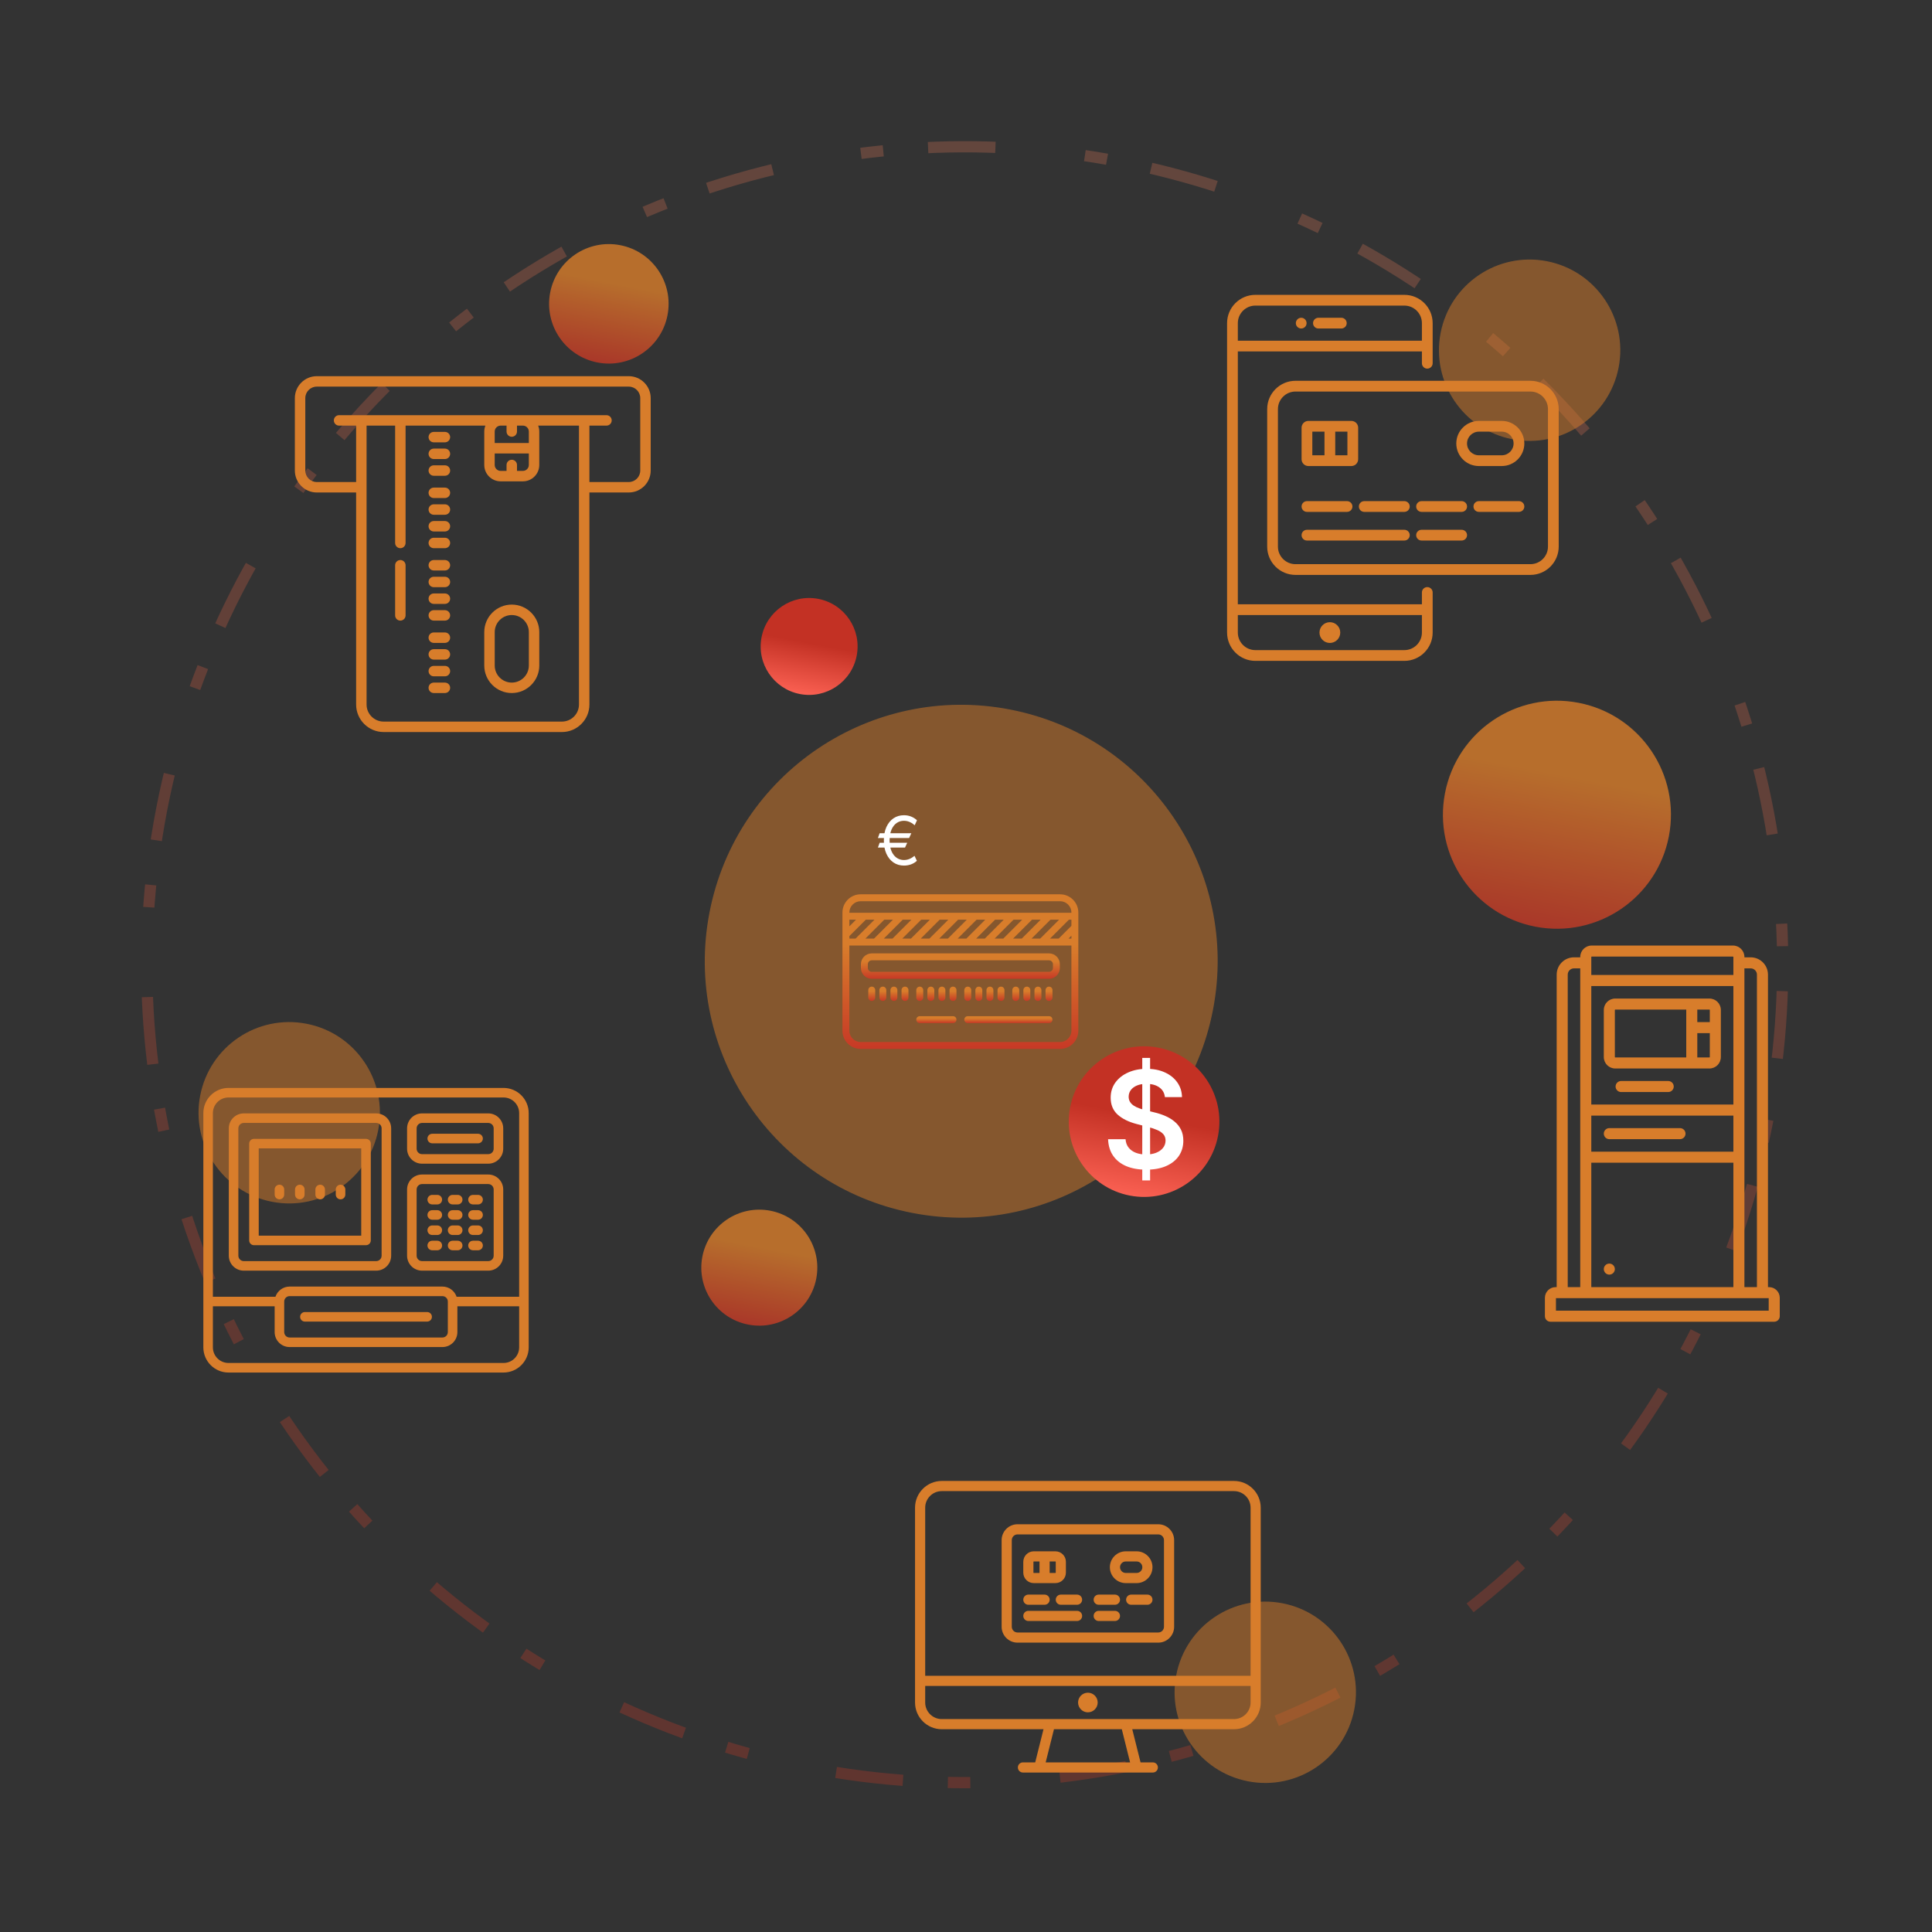 <svg width="172" height="172" viewBox="0 0 172 172" fill="none" xmlns="http://www.w3.org/2000/svg">
<rect x="0" y="0" width="172" height="172" fill="#333333" stroke="none"/>
<circle opacity="0.5" cx="85.575" cy="85.575" r="22.827" transform="rotate(10.926 85.575 85.575)" fill="#D87D2B"/>
<circle opacity="0.3" cx="85.887" cy="85.886" r="72.819" transform="rotate(10.926 85.887 85.886)" stroke="url(#paint0_linear_1151_2771)" stroke-dasharray="2 4 6 8"/>
<circle opacity="0.5" cx="136.177" cy="31.179" r="8.072" transform="rotate(10.926 136.177 31.179)" fill="#D87D2B"/>
<circle opacity="0.5" cx="112.643" cy="150.659" r="8.072" transform="rotate(10.926 112.643 150.659)" fill="#D87D2B"/>
<circle opacity="0.5" cx="25.749" cy="99.065" r="8.072" transform="rotate(10.926 25.749 99.065)" fill="#D87D2B"/>
<g clip-path="url(#clip0_1151_2771)">
<path d="M35.642 49.858C35.385 49.858 35.177 50.066 35.177 50.323V54.786C35.177 55.043 35.385 55.251 35.642 55.251C35.899 55.251 36.107 55.043 36.107 54.786V50.323C36.107 50.066 35.899 49.858 35.642 49.858Z" fill="#D87D2B"/>
<path d="M39.61 38.45H38.618C38.361 38.45 38.153 38.658 38.153 38.915C38.153 39.172 38.361 39.38 38.618 39.38H39.61C39.867 39.38 40.075 39.172 40.075 38.915C40.075 38.658 39.867 38.45 39.61 38.45Z" fill="#D87D2B"/>
<path d="M39.61 39.938H38.618C38.361 39.938 38.153 40.146 38.153 40.403C38.153 40.66 38.361 40.868 38.618 40.868H39.61C39.867 40.868 40.075 40.66 40.075 40.403C40.075 40.146 39.867 39.938 39.61 39.938Z" fill="#D87D2B"/>
<path d="M39.61 41.426H38.618C38.361 41.426 38.153 41.634 38.153 41.891C38.153 42.148 38.361 42.356 38.618 42.356H39.61C39.867 42.356 40.075 42.148 40.075 41.891C40.075 41.634 39.867 41.426 39.61 41.426Z" fill="#D87D2B"/>
<path d="M39.61 43.41H38.618C38.361 43.41 38.153 43.618 38.153 43.875C38.153 44.132 38.361 44.34 38.618 44.34H39.61C39.867 44.34 40.075 44.132 40.075 43.875C40.075 43.618 39.867 43.41 39.61 43.41Z" fill="#D87D2B"/>
<path d="M39.61 44.898H38.618C38.361 44.898 38.153 45.106 38.153 45.363C38.153 45.62 38.361 45.828 38.618 45.828H39.61C39.867 45.828 40.075 45.62 40.075 45.363C40.075 45.106 39.867 44.898 39.61 44.898Z" fill="#D87D2B"/>
<path d="M39.61 46.386H38.618C38.361 46.386 38.153 46.594 38.153 46.851C38.153 47.108 38.361 47.316 38.618 47.316H39.61C39.867 47.316 40.075 47.108 40.075 46.851C40.075 46.594 39.867 46.386 39.61 46.386Z" fill="#D87D2B"/>
<path d="M39.61 47.874H38.618C38.361 47.874 38.153 48.082 38.153 48.339C38.153 48.596 38.361 48.804 38.618 48.804H39.61C39.867 48.804 40.075 48.596 40.075 48.339C40.075 48.082 39.867 47.874 39.61 47.874Z" fill="#D87D2B"/>
<path d="M39.61 49.858H38.618C38.361 49.858 38.153 50.066 38.153 50.323C38.153 50.579 38.361 50.788 38.618 50.788H39.61C39.867 50.788 40.075 50.579 40.075 50.323C40.075 50.066 39.867 49.858 39.61 49.858Z" fill="#D87D2B"/>
<path d="M39.61 51.346H38.618C38.361 51.346 38.153 51.554 38.153 51.81C38.153 52.067 38.361 52.275 38.618 52.275H39.61C39.867 52.275 40.075 52.067 40.075 51.81C40.075 51.554 39.867 51.346 39.61 51.346Z" fill="#D87D2B"/>
<path d="M39.61 52.834H38.618C38.361 52.834 38.153 53.042 38.153 53.298C38.153 53.555 38.361 53.763 38.618 53.763H39.61C39.867 53.763 40.075 53.555 40.075 53.298C40.075 53.042 39.867 52.834 39.61 52.834Z" fill="#D87D2B"/>
<path d="M39.61 54.321H38.618C38.361 54.321 38.153 54.529 38.153 54.786C38.153 55.043 38.361 55.251 38.618 55.251H39.61C39.867 55.251 40.075 55.043 40.075 54.786C40.075 54.529 39.867 54.321 39.61 54.321Z" fill="#D87D2B"/>
<path d="M39.61 56.305H38.618C38.361 56.305 38.153 56.513 38.153 56.77C38.153 57.027 38.361 57.235 38.618 57.235H39.61C39.867 57.235 40.075 57.027 40.075 56.77C40.075 56.513 39.867 56.305 39.61 56.305Z" fill="#D87D2B"/>
<path d="M39.61 57.793H38.618C38.361 57.793 38.153 58.001 38.153 58.258C38.153 58.515 38.361 58.723 38.618 58.723H39.61C39.867 58.723 40.075 58.515 40.075 58.258C40.075 58.001 39.867 57.793 39.61 57.793Z" fill="#D87D2B"/>
<path d="M39.61 59.281H38.618C38.361 59.281 38.153 59.489 38.153 59.746C38.153 60.003 38.361 60.211 38.618 60.211H39.61C39.867 60.211 40.075 60.003 40.075 59.746C40.075 59.489 39.867 59.281 39.61 59.281Z" fill="#D87D2B"/>
<path d="M39.61 60.769H38.618C38.361 60.769 38.153 60.977 38.153 61.234C38.153 61.491 38.361 61.699 38.618 61.699H39.61C39.867 61.699 40.075 61.491 40.075 61.234C40.075 60.977 39.867 60.769 39.61 60.769Z" fill="#D87D2B"/>
<path d="M45.562 53.825C44.211 53.825 43.113 54.924 43.113 56.274V59.25C43.113 60.6 44.211 61.699 45.562 61.699C46.912 61.699 48.011 60.6 48.011 59.25V56.274C48.011 54.924 46.912 53.825 45.562 53.825ZM47.081 59.25C47.081 60.088 46.399 60.769 45.562 60.769C44.724 60.769 44.043 60.088 44.043 59.25V56.274C44.043 55.437 44.724 54.755 45.562 54.755C46.399 54.755 47.081 55.437 47.081 56.274V59.25Z" fill="#D87D2B"/>
<path d="M55.977 33.49H28.202C27.126 33.49 26.25 34.367 26.25 35.443V41.891C26.25 42.968 27.126 43.844 28.202 43.844H31.705V62.722C31.705 64.072 32.804 65.171 34.154 65.171H50.025C51.376 65.171 52.474 64.072 52.474 62.722V43.844H55.977C57.054 43.844 57.93 42.968 57.93 41.891V35.443C57.93 34.367 57.054 33.49 55.977 33.49ZM50.025 64.241H34.154C33.317 64.241 32.635 63.559 32.635 62.722V43.381C32.635 43.38 32.635 43.38 32.635 43.379C32.635 43.378 32.635 43.378 32.635 43.377V37.892H35.177V48.339C35.177 48.595 35.385 48.804 35.642 48.804C35.899 48.804 36.107 48.595 36.107 48.339V37.892H38.618H39.61H43.212C43.148 38.056 43.113 38.233 43.113 38.419V41.395C43.113 42.198 43.766 42.852 44.569 42.852H46.553C47.357 42.852 48.01 42.198 48.01 41.395V38.419C48.01 38.233 47.975 38.056 47.911 37.892H51.544V43.376C51.544 43.377 51.544 43.378 51.544 43.379C51.544 43.38 51.544 43.381 51.544 43.382V62.722C51.544 63.559 50.863 64.241 50.025 64.241ZM45.561 38.884C45.818 38.884 46.026 38.676 46.026 38.419V37.892H46.553C46.844 37.892 47.08 38.129 47.08 38.419V39.442H44.042V38.419C44.042 38.129 44.279 37.892 44.569 37.892H45.096V38.419C45.096 38.676 45.305 38.884 45.561 38.884ZM45.561 40.93C45.305 40.93 45.096 41.138 45.096 41.395V41.922H44.569C44.279 41.922 44.042 41.686 44.042 41.395V40.372H47.08V41.395C47.08 41.686 46.844 41.922 46.553 41.922H46.026V41.395C46.026 41.138 45.818 40.93 45.561 40.93ZM57 41.891C57 42.455 56.541 42.914 55.977 42.914H52.474V37.892H53.993C54.25 37.892 54.458 37.684 54.458 37.427C54.458 37.17 54.25 36.962 53.993 36.962H30.186C29.93 36.962 29.721 37.17 29.721 37.427C29.721 37.684 29.93 37.892 30.186 37.892H31.705V42.914H28.202C27.638 42.914 27.18 42.455 27.18 41.891V35.443C27.18 34.879 27.638 34.42 28.202 34.42H55.977C56.541 34.42 57 34.879 57 35.443V41.891Z" fill="#D87D2B"/>
</g>
<g clip-path="url(#clip1_1151_2771)">
<path d="M157.495 114.589H157.397V86.768C157.397 85.918 156.706 85.228 155.857 85.228H155.3V85.195C155.3 84.635 154.844 84.179 154.284 84.179H141.7C141.14 84.179 140.684 84.635 140.684 85.195V85.228H140.127C139.278 85.228 138.587 85.918 138.587 86.768V114.589H138.489C137.965 114.589 137.539 115.015 137.539 115.539V117.178C137.539 117.449 137.759 117.669 138.03 117.669H157.954C158.226 117.669 158.446 117.449 158.446 117.178V115.539C158.446 115.015 158.019 114.589 157.495 114.589ZM155.857 86.211C156.164 86.211 156.414 86.461 156.414 86.768V114.589H155.3V86.211H155.857ZM141.668 114.589V103.513H154.317V114.589H141.668ZM141.668 99.319H154.317V102.53H141.668V99.319ZM154.317 98.335H141.668V87.784H154.317V98.335ZM141.7 85.162H154.284C154.302 85.162 154.317 85.177 154.317 85.195V86.8H141.668V85.195C141.668 85.177 141.682 85.162 141.7 85.162ZM139.57 86.768C139.57 86.461 139.82 86.211 140.127 86.211H140.684V114.589H139.57V86.768ZM157.462 116.686H138.522V115.572H157.462V116.686Z" fill="#D87D2B"/>
<path d="M148.517 96.238H144.322C144.051 96.238 143.831 96.458 143.831 96.73C143.831 97.001 144.051 97.221 144.322 97.221H148.517C148.788 97.221 149.008 97.001 149.008 96.73C149.008 96.458 148.788 96.238 148.517 96.238Z" fill="#D87D2B"/>
<path d="M149.565 100.433H143.273C143.002 100.433 142.782 100.653 142.782 100.924C142.782 101.196 143.002 101.416 143.273 101.416H149.565C149.837 101.416 150.057 101.196 150.057 100.924C150.057 100.653 149.837 100.433 149.565 100.433Z" fill="#D87D2B"/>
<path d="M143.621 112.636C143.53 112.544 143.402 112.492 143.273 112.492C143.144 112.492 143.017 112.544 142.926 112.636C142.834 112.727 142.782 112.854 142.782 112.983C142.782 113.113 142.834 113.24 142.926 113.331C143.017 113.423 143.144 113.475 143.273 113.475C143.402 113.475 143.53 113.423 143.621 113.331C143.712 113.24 143.765 113.113 143.765 112.983C143.765 112.854 143.712 112.727 143.621 112.636Z" fill="#D87D2B"/>
<path d="M143.798 95.124H152.187C152.747 95.124 153.202 94.668 153.202 94.108V89.914C153.202 89.353 152.747 88.898 152.187 88.898H143.798C143.237 88.898 142.782 89.353 142.782 89.914V94.108C142.782 94.668 143.237 95.124 143.798 95.124ZM152.187 94.141H151.105V91.978H152.219V94.108C152.219 94.126 152.205 94.141 152.187 94.141ZM152.219 89.914V90.995H151.105V89.881H152.187C152.205 89.881 152.219 89.895 152.219 89.914ZM143.765 89.914C143.765 89.895 143.78 89.881 143.798 89.881H150.122V94.141H143.798C143.78 94.141 143.765 94.126 143.765 94.108V89.914Z" fill="#D87D2B"/>
</g>
<circle cx="72.034" cy="57.552" r="4.314" transform="rotate(10.926 72.034 57.552)" fill="url(#paint1_linear_1151_2771)"/>
<circle cx="101.854" cy="99.854" r="6.705" transform="rotate(10.926 101.854 99.854)" fill="url(#paint2_linear_1151_2771)"/>
<g clip-path="url(#clip2_1151_2771)">
<path d="M44.829 96.855H20.342C19.107 96.855 18.103 97.859 18.103 99.094V119.953C18.103 121.187 19.107 122.192 20.342 122.192H44.829C46.063 122.192 47.068 121.187 47.068 119.953V99.094C47.068 97.859 46.063 96.855 44.829 96.855ZM20.342 97.705H44.829C45.595 97.705 46.218 98.328 46.218 99.094V115.446H40.649C40.472 114.92 39.973 114.539 39.387 114.539H25.784C25.198 114.539 24.699 114.92 24.521 115.446H18.953V99.094C18.953 98.328 19.576 97.705 20.342 97.705ZM25.302 115.871C25.302 115.606 25.518 115.39 25.784 115.39H39.387C39.653 115.39 39.869 115.606 39.869 115.871V118.592C39.869 118.858 39.653 119.074 39.387 119.074H25.784C25.518 119.074 25.302 118.858 25.302 118.592V115.871ZM44.829 121.341H20.342C19.576 121.341 18.953 120.718 18.953 119.953V116.297H24.451V118.592C24.451 119.327 25.049 119.924 25.784 119.924H39.387C40.122 119.924 40.719 119.327 40.719 118.592V116.297H46.218V119.953C46.218 120.718 45.595 121.341 44.829 121.341Z" fill="#D87D2B"/>
<path d="M21.702 113.122H33.492C34.227 113.122 34.824 112.525 34.824 111.79V100.454C34.824 99.719 34.227 99.122 33.492 99.122H21.702C20.968 99.122 20.37 99.719 20.37 100.454V111.79C20.37 112.525 20.968 113.122 21.702 113.122ZM21.22 100.454C21.22 100.188 21.436 99.972 21.702 99.972H33.492C33.758 99.972 33.974 100.188 33.974 100.454V111.79C33.974 112.056 33.758 112.272 33.492 112.272H21.702C21.436 112.272 21.22 112.056 21.22 111.79V100.454Z" fill="#D87D2B"/>
<path d="M37.573 113.122H43.468C44.203 113.122 44.8 112.525 44.8 111.79V105.895C44.8 105.161 44.203 104.563 43.468 104.563H37.573C36.839 104.563 36.241 105.161 36.241 105.895V111.79C36.241 112.525 36.839 113.122 37.573 113.122ZM37.091 105.895C37.091 105.63 37.308 105.413 37.573 105.413H43.468C43.734 105.413 43.95 105.63 43.95 105.895V111.79C43.95 112.056 43.734 112.272 43.468 112.272H37.573C37.308 112.272 37.091 112.056 37.091 111.79V105.895Z" fill="#D87D2B"/>
<path d="M37.573 103.6H43.468C44.203 103.6 44.8 103.002 44.8 102.268V100.454C44.8 99.719 44.203 99.122 43.468 99.122H37.573C36.839 99.122 36.241 99.719 36.241 100.454V102.268C36.241 103.002 36.839 103.6 37.573 103.6ZM37.091 100.454C37.091 100.188 37.308 99.972 37.573 99.972H43.468C43.734 99.972 43.95 100.188 43.95 100.454V102.268C43.95 102.533 43.734 102.75 43.468 102.75H37.573C37.308 102.75 37.091 102.533 37.091 102.268V100.454Z" fill="#D87D2B"/>
<path d="M38.48 101.786H42.561C42.796 101.786 42.987 101.595 42.987 101.361C42.987 101.126 42.796 100.936 42.561 100.936H38.48C38.245 100.936 38.055 101.126 38.055 101.361C38.055 101.595 38.245 101.786 38.48 101.786Z" fill="#D87D2B"/>
<path d="M38.48 107.227H38.934C39.169 107.227 39.359 107.037 39.359 106.802C39.359 106.568 39.169 106.377 38.934 106.377H38.48C38.245 106.377 38.055 106.568 38.055 106.802C38.055 107.037 38.245 107.227 38.48 107.227Z" fill="#D87D2B"/>
<path d="M40.294 107.227H40.748C40.983 107.227 41.173 107.037 41.173 106.802C41.173 106.568 40.983 106.377 40.748 106.377H40.294C40.059 106.377 39.869 106.568 39.869 106.802C39.869 107.037 40.059 107.227 40.294 107.227Z" fill="#D87D2B"/>
<path d="M42.108 107.227H42.562C42.797 107.227 42.987 107.037 42.987 106.802C42.987 106.568 42.797 106.377 42.562 106.377H42.108C41.873 106.377 41.683 106.568 41.683 106.802C41.683 107.037 41.873 107.227 42.108 107.227Z" fill="#D87D2B"/>
<path d="M38.48 108.588H38.934C39.169 108.588 39.359 108.397 39.359 108.163C39.359 107.928 39.169 107.738 38.934 107.738H38.48C38.245 107.738 38.055 107.928 38.055 108.163C38.055 108.397 38.245 108.588 38.48 108.588Z" fill="#D87D2B"/>
<path d="M40.294 108.588H40.748C40.983 108.588 41.173 108.397 41.173 108.163C41.173 107.928 40.983 107.738 40.748 107.738H40.294C40.059 107.738 39.869 107.928 39.869 108.163C39.869 108.397 40.059 108.588 40.294 108.588Z" fill="#D87D2B"/>
<path d="M42.108 108.588H42.562C42.797 108.588 42.987 108.397 42.987 108.163C42.987 107.928 42.797 107.738 42.562 107.738H42.108C41.873 107.738 41.683 107.928 41.683 108.163C41.683 108.397 41.873 108.588 42.108 108.588Z" fill="#D87D2B"/>
<path d="M38.48 109.948H38.934C39.169 109.948 39.359 109.758 39.359 109.523C39.359 109.288 39.169 109.098 38.934 109.098H38.48C38.245 109.098 38.055 109.288 38.055 109.523C38.055 109.758 38.245 109.948 38.48 109.948Z" fill="#D87D2B"/>
<path d="M40.294 109.948H40.748C40.983 109.948 41.173 109.758 41.173 109.523C41.173 109.288 40.983 109.098 40.748 109.098H40.294C40.059 109.098 39.869 109.288 39.869 109.523C39.869 109.758 40.059 109.948 40.294 109.948Z" fill="#D87D2B"/>
<path d="M42.108 109.948H42.562C42.797 109.948 42.987 109.758 42.987 109.523C42.987 109.288 42.797 109.098 42.562 109.098H42.108C41.873 109.098 41.683 109.288 41.683 109.523C41.683 109.758 41.873 109.948 42.108 109.948Z" fill="#D87D2B"/>
<path d="M38.48 111.308H38.934C39.169 111.308 39.359 111.118 39.359 110.883C39.359 110.649 39.169 110.458 38.934 110.458H38.48C38.245 110.458 38.055 110.649 38.055 110.883C38.055 111.118 38.245 111.308 38.48 111.308Z" fill="#D87D2B"/>
<path d="M40.294 111.308H40.748C40.983 111.308 41.173 111.118 41.173 110.883C41.173 110.649 40.983 110.458 40.748 110.458H40.294C40.059 110.458 39.869 110.649 39.869 110.883C39.869 111.118 40.059 111.308 40.294 111.308Z" fill="#D87D2B"/>
<path d="M42.108 111.308H42.562C42.797 111.308 42.987 111.118 42.987 110.883C42.987 110.649 42.797 110.458 42.562 110.458H42.108C41.873 110.458 41.683 110.649 41.683 110.883C41.683 111.118 41.873 111.308 42.108 111.308Z" fill="#D87D2B"/>
<path d="M22.609 110.855H32.585C32.82 110.855 33.011 110.665 33.011 110.43V101.814C33.011 101.58 32.82 101.389 32.585 101.389H22.609C22.374 101.389 22.184 101.58 22.184 101.814V110.43C22.184 110.665 22.374 110.855 22.609 110.855ZM23.034 102.239H32.16V110.005H23.034V102.239Z" fill="#D87D2B"/>
<path d="M27.144 117.657H38.027C38.262 117.657 38.452 117.467 38.452 117.232C38.452 116.997 38.262 116.807 38.027 116.807H27.144C26.909 116.807 26.719 116.997 26.719 117.232C26.719 117.467 26.909 117.657 27.144 117.657Z" fill="#D87D2B"/>
<path d="M24.877 105.47C24.642 105.47 24.452 105.661 24.452 105.895V106.349C24.452 106.584 24.642 106.774 24.877 106.774C25.112 106.774 25.302 106.584 25.302 106.349V105.895C25.302 105.661 25.112 105.47 24.877 105.47Z" fill="#D87D2B"/>
<path d="M26.69 105.47C26.456 105.47 26.265 105.661 26.265 105.895V106.349C26.265 106.584 26.456 106.774 26.69 106.774C26.925 106.774 27.115 106.584 27.115 106.349V105.895C27.115 105.661 26.925 105.47 26.69 105.47Z" fill="#D87D2B"/>
<path d="M28.504 105.47C28.269 105.47 28.079 105.661 28.079 105.895V106.349C28.079 106.584 28.269 106.774 28.504 106.774C28.739 106.774 28.929 106.584 28.929 106.349V105.895C28.929 105.661 28.739 105.47 28.504 105.47Z" fill="#D87D2B"/>
<path d="M30.318 105.47C30.083 105.47 29.893 105.661 29.893 105.895V106.349C29.893 106.584 30.083 106.774 30.318 106.774C30.553 106.774 30.743 106.584 30.743 106.349V105.895C30.743 105.661 30.553 105.47 30.318 105.47Z" fill="#D87D2B"/>
</g>
<g clip-path="url(#clip3_1151_2771)">
<path d="M127.066 52.267C126.802 52.267 126.588 52.481 126.588 52.745V53.797H110.2V31.287H126.588V32.339C126.588 32.603 126.802 32.817 127.066 32.817C127.33 32.817 127.545 32.603 127.545 32.339V28.768C127.545 27.379 126.415 26.249 125.026 26.249H111.762C110.373 26.249 109.243 27.379 109.243 28.768V56.316C109.243 57.705 110.373 58.835 111.762 58.835H125.026C126.415 58.835 127.545 57.705 127.545 56.316V52.745C127.545 52.481 127.33 52.267 127.066 52.267ZM111.762 27.206H125.026C125.887 27.206 126.588 27.907 126.588 28.768V30.33H110.2V28.768C110.2 27.907 110.901 27.206 111.762 27.206ZM125.026 57.878H111.762C110.901 57.878 110.2 57.177 110.2 56.316V54.754H126.588V56.316C126.588 57.177 125.887 57.878 125.026 57.878Z" fill="#D87D2B"/>
<path d="M117.374 29.246H119.414C119.678 29.246 119.893 29.032 119.893 28.768C119.893 28.504 119.678 28.29 119.414 28.29H117.374C117.11 28.29 116.896 28.504 116.896 28.768C116.896 29.032 117.11 29.246 117.374 29.246Z" fill="#D87D2B"/>
<path d="M115.843 29.246C115.969 29.246 116.092 29.195 116.181 29.106C116.27 29.017 116.321 28.894 116.321 28.768C116.321 28.642 116.27 28.519 116.181 28.43C116.092 28.341 115.969 28.29 115.843 28.29C115.717 28.29 115.594 28.341 115.505 28.43C115.416 28.519 115.365 28.642 115.365 28.768C115.365 28.894 115.416 29.017 115.505 29.106C115.594 29.195 115.717 29.246 115.843 29.246Z" fill="#D87D2B"/>
<path d="M136.249 33.901H115.333C113.944 33.901 112.814 35.031 112.814 36.42V48.664C112.814 50.053 113.944 51.182 115.333 51.182H136.249C137.638 51.182 138.767 50.053 138.767 48.664V36.42C138.767 35.031 137.638 33.901 136.249 33.901ZM137.811 48.664C137.811 49.525 137.11 50.226 136.249 50.226H115.333C114.471 50.226 113.77 49.525 113.77 48.664V36.42C113.77 35.559 114.471 34.858 115.333 34.858H136.249C137.11 34.858 137.811 35.559 137.811 36.42V48.664Z" fill="#D87D2B"/>
<path d="M116.353 45.571H119.924C120.188 45.571 120.403 45.357 120.403 45.093C120.403 44.829 120.188 44.614 119.924 44.614H116.353C116.089 44.614 115.875 44.829 115.875 45.093C115.875 45.357 116.089 45.571 116.353 45.571Z" fill="#D87D2B"/>
<path d="M125.026 44.614H121.455C121.191 44.614 120.977 44.829 120.977 45.093C120.977 45.357 121.191 45.571 121.455 45.571H125.026C125.29 45.571 125.504 45.357 125.504 45.093C125.504 44.829 125.29 44.614 125.026 44.614Z" fill="#D87D2B"/>
<path d="M130.127 44.614H126.556C126.292 44.614 126.078 44.829 126.078 45.093C126.078 45.357 126.292 45.571 126.556 45.571H130.127C130.392 45.571 130.606 45.357 130.606 45.093C130.606 44.829 130.392 44.614 130.127 44.614Z" fill="#D87D2B"/>
<path d="M130.127 47.165H126.556C126.292 47.165 126.078 47.379 126.078 47.643C126.078 47.907 126.292 48.122 126.556 48.122H130.127C130.392 48.122 130.606 47.907 130.606 47.643C130.606 47.379 130.392 47.165 130.127 47.165Z" fill="#D87D2B"/>
<path d="M135.228 44.614H131.657C131.393 44.614 131.179 44.829 131.179 45.093C131.179 45.357 131.393 45.571 131.657 45.571H135.228C135.493 45.571 135.707 45.357 135.707 45.093C135.707 44.829 135.493 44.614 135.228 44.614Z" fill="#D87D2B"/>
<path d="M125.026 47.165H116.353C116.089 47.165 115.875 47.379 115.875 47.643C115.875 47.907 116.089 48.122 116.353 48.122H125.026C125.29 48.122 125.504 47.907 125.504 47.643C125.504 47.379 125.29 47.165 125.026 47.165Z" fill="#D87D2B"/>
<path d="M116.481 41.49H120.307C120.641 41.49 120.913 41.218 120.913 40.884V38.078C120.913 37.744 120.641 37.472 120.307 37.472H116.481C116.147 37.472 115.875 37.744 115.875 38.078V40.884C115.875 41.218 116.147 41.49 116.481 41.49ZM119.956 40.533H118.872V38.429H119.956V40.533ZM116.832 38.429H117.916V40.533H116.832V38.429Z" fill="#D87D2B"/>
<path d="M133.698 37.472H131.658C130.55 37.472 129.649 38.373 129.649 39.481C129.649 40.589 130.55 41.49 131.658 41.49H133.698C134.806 41.49 135.707 40.589 135.707 39.481C135.707 38.373 134.806 37.472 133.698 37.472ZM133.698 40.533H131.658C131.077 40.533 130.605 40.061 130.605 39.481C130.605 38.901 131.077 38.429 131.658 38.429H133.698C134.278 38.429 134.75 38.901 134.75 39.481C134.75 40.061 134.278 40.533 133.698 40.533Z" fill="#D87D2B"/>
<path d="M118.394 57.24C117.884 57.24 117.469 56.826 117.469 56.316C117.469 55.806 117.884 55.391 118.394 55.391C118.904 55.391 119.319 55.806 119.319 56.316C119.319 56.826 118.904 57.24 118.394 57.24Z" fill="#D87D2B"/>
</g>
<g clip-path="url(#clip4_1151_2771)">
<path d="M109.86 131.845H83.842C82.531 131.845 81.463 132.913 81.463 134.224V151.569C81.463 152.881 82.531 153.948 83.842 153.948H92.9L92.162 156.899H91.069C90.82 156.899 90.618 157.101 90.618 157.351C90.618 157.6 90.82 157.803 91.069 157.803H92.513C92.514 157.803 92.514 157.803 92.515 157.803C92.516 157.803 92.516 157.803 92.516 157.803H101.186C101.186 157.803 101.186 157.803 101.187 157.803C101.187 157.803 101.188 157.803 101.188 157.803H102.633C102.882 157.803 103.084 157.6 103.084 157.351C103.084 157.101 102.882 156.899 102.633 156.899H101.54L100.802 153.948H109.86C111.171 153.948 112.238 152.881 112.238 151.569V134.224C112.238 132.913 111.171 131.845 109.86 131.845ZM83.842 132.749H109.86C110.673 132.749 111.335 133.411 111.335 134.224V149.19H82.367V134.224C82.367 133.411 83.029 132.749 83.842 132.749ZM100.609 156.899H93.093L93.831 153.948H99.871L100.609 156.899ZM109.86 153.045H83.842C83.029 153.045 82.367 152.383 82.367 151.569V150.094H111.335V151.569C111.335 152.383 110.673 153.045 109.86 153.045Z" fill="#D87D2B"/>
<path d="M90.588 146.239H103.115C103.895 146.239 104.53 145.604 104.53 144.824V137.115C104.53 136.335 103.895 135.7 103.115 135.7H90.588C89.807 135.7 89.172 136.335 89.172 137.115V144.824C89.172 145.604 89.807 146.239 90.588 146.239ZM90.076 137.115C90.076 136.833 90.305 136.603 90.588 136.603H103.115C103.397 136.603 103.626 136.833 103.626 137.115V144.824C103.626 145.106 103.397 145.336 103.115 145.336H90.588C90.305 145.336 90.076 145.106 90.076 144.824V137.115Z" fill="#D87D2B"/>
<path d="M91.551 144.312H95.888C96.137 144.312 96.339 144.11 96.339 143.86C96.339 143.611 96.137 143.409 95.888 143.409H91.551C91.302 143.409 91.1 143.611 91.1 143.86C91.1 144.11 91.302 144.312 91.551 144.312Z" fill="#D87D2B"/>
<path d="M93.99 142.415C93.99 142.665 94.192 142.867 94.442 142.867H95.887C96.137 142.867 96.339 142.665 96.339 142.415C96.339 142.166 96.137 141.963 95.887 141.963H94.442C94.192 141.963 93.99 142.166 93.99 142.415Z" fill="#D87D2B"/>
<path d="M91.551 142.867H92.997C93.246 142.867 93.448 142.665 93.448 142.415C93.448 142.166 93.246 141.963 92.997 141.963H91.551C91.302 141.963 91.1 142.166 91.1 142.415C91.1 142.665 91.302 142.867 91.551 142.867Z" fill="#D87D2B"/>
<path d="M102.151 141.963H100.705C100.456 141.963 100.253 142.166 100.253 142.415C100.253 142.665 100.456 142.867 100.705 142.867H102.151C102.4 142.867 102.602 142.665 102.602 142.415C102.602 142.166 102.4 141.963 102.151 141.963Z" fill="#D87D2B"/>
<path d="M97.814 142.867H99.26C99.509 142.867 99.712 142.665 99.712 142.415C99.712 142.166 99.509 141.963 99.26 141.963H97.814C97.565 141.963 97.363 142.166 97.363 142.415C97.363 142.665 97.565 142.867 97.814 142.867Z" fill="#D87D2B"/>
<path d="M97.814 144.312H99.26C99.509 144.312 99.712 144.11 99.712 143.86C99.712 143.611 99.509 143.409 99.26 143.409H97.814C97.565 143.409 97.363 143.611 97.363 143.86C97.363 144.11 97.565 144.312 97.814 144.312Z" fill="#D87D2B"/>
<path d="M92.033 140.939H93.96C94.475 140.939 94.894 140.521 94.894 140.006V139.042C94.894 138.528 94.475 138.109 93.96 138.109H92.033C91.518 138.109 91.1 138.528 91.1 139.042V140.006C91.1 140.521 91.518 140.939 92.033 140.939ZM93.99 139.042V140.006C93.99 140.023 93.977 140.036 93.96 140.036H93.448V139.012H93.96C93.977 139.012 93.99 139.026 93.99 139.042ZM92.003 139.042C92.003 139.026 92.016 139.012 92.033 139.012H92.545V140.036H92.033C92.016 140.036 92.003 140.023 92.003 140.006V139.042Z" fill="#D87D2B"/>
<path d="M100.223 140.939H101.187C101.967 140.939 102.602 140.305 102.602 139.524C102.602 138.744 101.967 138.109 101.187 138.109H100.223C99.443 138.109 98.808 138.744 98.808 139.524C98.808 140.305 99.443 140.939 100.223 140.939ZM100.223 139.012H101.187C101.469 139.012 101.699 139.242 101.699 139.524C101.699 139.806 101.469 140.036 101.187 140.036H100.223C99.941 140.036 99.712 139.806 99.712 139.524C99.712 139.242 99.941 139.012 100.223 139.012Z" fill="#D87D2B"/>
<path d="M96.851 152.443C96.369 152.443 95.978 152.051 95.978 151.569C95.978 151.088 96.369 150.696 96.851 150.696C97.332 150.696 97.724 151.088 97.724 151.569C97.724 152.051 97.332 152.443 96.851 152.443Z" fill="#D87D2B"/>
</g>
<circle opacity="0.8" cx="138.609" cy="72.533" r="10.149" transform="rotate(10.926 138.609 72.533)" fill="url(#paint3_linear_1151_2771)"/>
<circle opacity="0.8" cx="54.204" cy="27.049" r="5.319" transform="rotate(10.926 54.204 27.049)" fill="url(#paint4_linear_1151_2771)"/>
<circle opacity="0.8" cx="67.599" cy="112.856" r="5.163" transform="rotate(10.926 67.599 112.856)" fill="url(#paint5_linear_1151_2771)"/>
<path d="M77.609 87.836C77.439 87.836 77.301 87.974 77.301 88.144V88.801C77.301 88.972 77.439 89.11 77.609 89.11C77.78 89.11 77.918 88.972 77.918 88.801V88.144C77.918 87.974 77.78 87.836 77.609 87.836Z" fill="url(#paint6_linear_1151_2771)"/>
<path d="M78.596 87.836C78.426 87.836 78.288 87.974 78.288 88.144V88.801C78.288 88.972 78.426 89.11 78.596 89.11C78.766 89.11 78.904 88.972 78.904 88.801V88.144C78.904 87.974 78.766 87.836 78.596 87.836Z" fill="url(#paint7_linear_1151_2771)"/>
<path d="M79.582 87.836C79.412 87.836 79.274 87.974 79.274 88.144V88.801C79.274 88.972 79.412 89.11 79.582 89.11C79.752 89.11 79.89 88.972 79.89 88.801V88.144C79.89 87.974 79.752 87.836 79.582 87.836Z" fill="url(#paint8_linear_1151_2771)"/>
<path d="M80.569 87.836C80.398 87.836 80.26 87.974 80.26 88.144V88.801C80.26 88.972 80.398 89.11 80.569 89.11C80.739 89.11 80.877 88.972 80.877 88.801V88.144C80.877 87.974 80.739 87.836 80.569 87.836Z" fill="url(#paint9_linear_1151_2771)"/>
<path d="M81.883 89.11C82.054 89.11 82.192 88.972 82.192 88.801V88.144C82.192 87.974 82.054 87.836 81.883 87.836C81.713 87.836 81.575 87.974 81.575 88.144V88.801C81.575 88.972 81.713 89.11 81.883 89.11Z" fill="url(#paint10_linear_1151_2771)"/>
<path d="M83.178 88.801V88.144C83.178 87.974 83.04 87.836 82.87 87.836C82.7 87.836 82.561 87.974 82.561 88.144V88.801C82.561 88.972 82.7 89.11 82.87 89.11C83.04 89.11 83.178 88.972 83.178 88.801Z" fill="url(#paint11_linear_1151_2771)"/>
<path d="M84.164 88.801V88.144C84.164 87.974 84.026 87.836 83.856 87.836C83.686 87.836 83.548 87.974 83.548 88.144V88.801C83.548 88.972 83.686 89.11 83.856 89.11C84.026 89.11 84.164 88.972 84.164 88.801Z" fill="url(#paint12_linear_1151_2771)"/>
<path d="M84.842 87.836C84.672 87.836 84.534 87.974 84.534 88.144V88.801C84.534 88.972 84.672 89.11 84.842 89.11C85.013 89.11 85.151 88.972 85.151 88.801V88.144C85.151 87.974 85.013 87.836 84.842 87.836Z" fill="url(#paint13_linear_1151_2771)"/>
<path d="M86.157 89.11C86.328 89.11 86.466 88.972 86.466 88.801V88.144C86.466 87.974 86.328 87.836 86.157 87.836C85.987 87.836 85.849 87.974 85.849 88.144V88.801C85.849 88.972 85.987 89.11 86.157 89.11Z" fill="url(#paint14_linear_1151_2771)"/>
<path d="M87.452 88.801V88.144C87.452 87.974 87.314 87.836 87.144 87.836C86.973 87.836 86.835 87.974 86.835 88.144V88.801C86.835 88.972 86.973 89.11 87.144 89.11C87.314 89.11 87.452 88.972 87.452 88.801Z" fill="url(#paint15_linear_1151_2771)"/>
<path d="M88.438 88.801V88.144C88.438 87.974 88.3 87.836 88.13 87.836C87.96 87.836 87.822 87.974 87.822 88.144V88.801C87.822 88.972 87.96 89.11 88.13 89.11C88.3 89.11 88.438 88.972 88.438 88.801Z" fill="url(#paint16_linear_1151_2771)"/>
<path d="M89.424 88.801V88.144C89.424 87.974 89.287 87.836 89.116 87.836C88.946 87.836 88.808 87.974 88.808 88.144V88.801C88.808 88.972 88.946 89.11 89.116 89.11C89.287 89.11 89.424 88.972 89.424 88.801Z" fill="url(#paint17_linear_1151_2771)"/>
<path d="M90.74 88.801V88.144C90.74 87.974 90.602 87.836 90.431 87.836C90.261 87.836 90.123 87.974 90.123 88.144V88.801C90.123 88.972 90.261 89.11 90.431 89.11C90.602 89.11 90.74 88.972 90.74 88.801Z" fill="url(#paint18_linear_1151_2771)"/>
<path d="M91.726 88.801V88.144C91.726 87.974 91.588 87.836 91.418 87.836C91.247 87.836 91.109 87.974 91.109 88.144V88.801C91.109 88.972 91.247 89.11 91.418 89.11C91.588 89.11 91.726 88.972 91.726 88.801Z" fill="url(#paint19_linear_1151_2771)"/>
<path d="M92.712 88.801V88.144C92.712 87.974 92.574 87.836 92.404 87.836C92.234 87.836 92.096 87.974 92.096 88.144V88.801C92.096 88.972 92.234 89.11 92.404 89.11C92.574 89.11 92.712 88.972 92.712 88.801Z" fill="url(#paint20_linear_1151_2771)"/>
<path d="M93.39 87.836C93.22 87.836 93.082 87.974 93.082 88.144V88.801C93.082 88.972 93.22 89.11 93.39 89.11C93.561 89.11 93.698 88.972 93.698 88.801V88.144C93.698 87.974 93.561 87.836 93.39 87.836Z" fill="url(#paint21_linear_1151_2771)"/>
<path d="M93.391 84.877H77.61C77.077 84.877 76.644 85.31 76.644 85.843V86.171C76.644 86.704 77.077 87.137 77.61 87.137H93.391C93.923 87.137 94.356 86.704 94.356 86.171V85.843C94.356 85.31 93.923 84.877 93.391 84.877ZM93.74 86.171C93.74 86.364 93.583 86.52 93.391 86.52H77.61C77.417 86.52 77.26 86.364 77.26 86.171V85.843C77.26 85.65 77.417 85.493 77.61 85.493H93.391C93.583 85.493 93.74 85.65 93.74 85.843V86.171Z" fill="url(#paint22_linear_1151_2771)"/>
<path d="M93.39 90.466H86.157C85.987 90.466 85.849 90.604 85.849 90.774C85.849 90.944 85.987 91.082 86.157 91.082H93.39C93.56 91.082 93.698 90.944 93.698 90.774C93.698 90.604 93.56 90.466 93.39 90.466Z" fill="url(#paint23_linear_1151_2771)"/>
<path d="M84.842 90.466H81.883C81.713 90.466 81.575 90.604 81.575 90.774C81.575 90.944 81.713 91.082 81.883 91.082H84.842C85.013 91.082 85.15 90.944 85.15 90.774C85.15 90.604 85.013 90.466 84.842 90.466Z" fill="url(#paint24_linear_1151_2771)"/>
<path d="M96 82.555V81.24C96 80.345 95.272 79.617 94.377 79.617H76.623C75.728 79.617 75 80.345 75 81.24V83.212C75 83.212 75 83.212 75 83.213V91.76C75 92.655 75.728 93.384 76.623 93.384H94.377C95.272 93.384 96 92.655 96 91.76V82.555C96 82.555 96 82.555 96 82.555ZM95.384 83.562H95.121L95.384 83.299V83.562ZM93.477 83.562L95.162 81.877H95.384V82.427L94.249 83.562H93.477ZM91.833 83.562L93.518 81.877H94.29L92.605 83.562H91.833ZM90.189 83.562L91.874 81.877H92.646L90.961 83.562H90.189ZM88.546 83.562L90.23 81.877H91.002L89.317 83.562H88.546ZM86.902 83.562L88.587 81.877H89.359L87.674 83.562H86.902ZM85.258 83.562L86.943 81.877H87.715L86.03 83.562H85.258ZM83.614 83.562L85.299 81.877H86.071L84.386 83.562H83.614ZM81.97 83.562L83.655 81.877H84.427L82.742 83.562H81.97ZM80.326 83.562L82.011 81.877H82.783L81.098 83.562H80.326ZM78.682 83.562L80.367 81.877H81.139L79.454 83.562H78.682ZM77.039 83.562L78.724 81.877H79.496L77.811 83.562H77.039ZM75.616 83.562V83.34L77.08 81.877H77.852L76.167 83.562H75.616ZM75.616 81.877H76.208L75.616 82.468V81.877ZM76.623 80.233H94.377C94.932 80.233 95.384 80.685 95.384 81.24V81.26H95.034C95.034 81.26 95.034 81.26 95.034 81.26H93.391C93.391 81.26 93.39 81.26 93.39 81.26H91.747C91.747 81.26 91.747 81.26 91.746 81.26H90.103C90.103 81.26 90.103 81.26 90.103 81.26H88.459C88.459 81.26 88.459 81.26 88.459 81.26H86.815C86.815 81.26 86.815 81.26 86.815 81.26H85.171C85.171 81.26 85.171 81.26 85.171 81.26H83.528C83.528 81.26 83.527 81.26 83.527 81.26H81.884C81.884 81.26 81.884 81.26 81.883 81.26H80.24C80.24 81.26 80.24 81.26 80.24 81.26H78.596C78.596 81.26 78.596 81.26 78.596 81.26H76.952C76.952 81.26 76.952 81.26 76.952 81.26H75.616V81.24C75.616 80.685 76.068 80.233 76.623 80.233ZM94.377 92.767H76.623C76.068 92.767 75.616 92.316 75.616 91.76V84.178H95.384V91.76C95.384 92.316 94.932 92.767 94.377 92.767Z" fill="url(#paint25_linear_1151_2771)"/>
<path d="M101.692 105.091V94.182H102.39V105.091H101.692ZM103.707 97.672C103.667 97.3 103.5 97.01 103.204 96.803C102.912 96.595 102.531 96.492 102.062 96.492C101.733 96.492 101.45 96.541 101.214 96.641C100.979 96.74 100.798 96.875 100.673 97.046C100.548 97.216 100.484 97.41 100.481 97.629C100.481 97.811 100.523 97.969 100.605 98.102C100.69 98.236 100.805 98.349 100.95 98.443C101.095 98.534 101.256 98.611 101.432 98.673C101.608 98.736 101.785 98.788 101.964 98.831L102.782 99.035C103.112 99.112 103.429 99.216 103.733 99.347C104.04 99.477 104.314 99.642 104.555 99.841C104.8 100.04 104.993 100.28 105.135 100.561C105.277 100.842 105.348 101.172 105.348 101.55C105.348 102.061 105.217 102.511 104.956 102.901C104.694 103.287 104.317 103.589 103.822 103.808C103.331 104.024 102.736 104.132 102.037 104.132C101.358 104.132 100.768 104.027 100.268 103.817C99.771 103.607 99.382 103.3 99.101 102.896C98.822 102.493 98.672 102.001 98.649 101.422H100.204C100.227 101.726 100.321 101.979 100.486 102.18C100.65 102.382 100.865 102.533 101.129 102.632C101.396 102.732 101.694 102.781 102.024 102.781C102.368 102.781 102.669 102.73 102.927 102.628C103.189 102.523 103.393 102.378 103.541 102.193C103.689 102.006 103.764 101.787 103.767 101.537C103.764 101.31 103.697 101.122 103.567 100.974C103.436 100.824 103.253 100.699 103.017 100.599C102.784 100.497 102.511 100.406 102.199 100.327L101.206 100.071C100.487 99.886 99.919 99.606 99.501 99.231C99.087 98.854 98.879 98.352 98.879 97.727C98.879 97.213 99.018 96.763 99.297 96.376C99.578 95.99 99.96 95.69 100.443 95.477C100.926 95.261 101.473 95.153 102.084 95.153C102.703 95.153 103.246 95.261 103.711 95.477C104.18 95.69 104.548 95.987 104.815 96.368C105.082 96.746 105.22 97.18 105.229 97.672H103.707Z" fill="white"/>
<path d="M81.133 74.179L80.937 74.605H78.158L78.312 74.179H81.133ZM80.766 75.031L80.57 75.457H78.158L78.312 75.031H80.766ZM81.636 73.028L81.431 73.472C81.34 73.389 81.244 73.318 81.143 73.258C81.043 73.199 80.937 73.153 80.826 73.12C80.715 73.087 80.599 73.071 80.477 73.071C80.235 73.071 80.018 73.138 79.825 73.271C79.631 73.405 79.479 73.602 79.366 73.862C79.254 74.121 79.198 74.44 79.198 74.818C79.198 75.196 79.254 75.515 79.366 75.775C79.479 76.035 79.631 76.231 79.825 76.365C80.018 76.499 80.235 76.565 80.477 76.565C80.602 76.565 80.719 76.549 80.83 76.516C80.942 76.484 81.047 76.439 81.143 76.382C81.241 76.325 81.332 76.261 81.414 76.19L81.627 76.633C81.478 76.774 81.303 76.881 81.103 76.953C80.903 77.024 80.694 77.06 80.477 77.06C80.127 77.06 79.817 76.969 79.547 76.787C79.279 76.605 79.068 76.347 78.915 76.011C78.763 75.676 78.687 75.278 78.687 74.818C78.687 74.358 78.763 73.96 78.915 73.625C79.068 73.29 79.279 73.031 79.547 72.849C79.817 72.668 80.127 72.577 80.477 72.577C80.702 72.577 80.913 72.616 81.109 72.694C81.307 72.772 81.482 72.883 81.636 73.028Z" fill="white"/>
<defs>
<linearGradient id="paint0_linear_1151_2771" x1="85.887" y1="12.568" x2="85.887" y2="159.205" gradientUnits="userSpaceOnUse">
<stop stop-color="#D27254"/>
<stop offset="1" stop-color="#C73926"/>
</linearGradient>
<linearGradient id="paint1_linear_1151_2771" x1="72.034" y1="53.238" x2="72.034" y2="61.866" gradientUnits="userSpaceOnUse">
<stop offset="0.464" stop-color="#C33124"/>
<stop offset="1" stop-color="#FA6052"/>
</linearGradient>
<linearGradient id="paint2_linear_1151_2771" x1="101.854" y1="93.149" x2="101.854" y2="106.559" gradientUnits="userSpaceOnUse">
<stop offset="0.464" stop-color="#C33124"/>
<stop offset="1" stop-color="#FA6052"/>
</linearGradient>
<linearGradient id="paint3_linear_1151_2771" x1="138.609" y1="62.385" x2="138.609" y2="82.682" gradientUnits="userSpaceOnUse">
<stop offset="0.323" stop-color="#D87D2B"/>
<stop offset="1" stop-color="#C73926"/>
</linearGradient>
<linearGradient id="paint4_linear_1151_2771" x1="54.204" y1="21.73" x2="54.204" y2="32.368" gradientUnits="userSpaceOnUse">
<stop offset="0.323" stop-color="#D87D2B"/>
<stop offset="1" stop-color="#C73926"/>
</linearGradient>
<linearGradient id="paint5_linear_1151_2771" x1="67.599" y1="107.693" x2="67.599" y2="118.019" gradientUnits="userSpaceOnUse">
<stop offset="0.323" stop-color="#D87D2B"/>
<stop offset="1" stop-color="#C73926"/>
</linearGradient>
<linearGradient id="paint6_linear_1151_2771" x1="77.609" y1="87.836" x2="77.609" y2="89.11" gradientUnits="userSpaceOnUse">
<stop offset="0.323" stop-color="#D87D2B"/>
<stop offset="1" stop-color="#C73926"/>
</linearGradient>
<linearGradient id="paint7_linear_1151_2771" x1="78.596" y1="87.836" x2="78.596" y2="89.11" gradientUnits="userSpaceOnUse">
<stop offset="0.323" stop-color="#D87D2B"/>
<stop offset="1" stop-color="#C73926"/>
</linearGradient>
<linearGradient id="paint8_linear_1151_2771" x1="79.582" y1="87.836" x2="79.582" y2="89.11" gradientUnits="userSpaceOnUse">
<stop offset="0.323" stop-color="#D87D2B"/>
<stop offset="1" stop-color="#C73926"/>
</linearGradient>
<linearGradient id="paint9_linear_1151_2771" x1="80.569" y1="87.836" x2="80.569" y2="89.11" gradientUnits="userSpaceOnUse">
<stop offset="0.323" stop-color="#D87D2B"/>
<stop offset="1" stop-color="#C73926"/>
</linearGradient>
<linearGradient id="paint10_linear_1151_2771" x1="81.883" y1="87.836" x2="81.883" y2="89.11" gradientUnits="userSpaceOnUse">
<stop offset="0.323" stop-color="#D87D2B"/>
<stop offset="1" stop-color="#C73926"/>
</linearGradient>
<linearGradient id="paint11_linear_1151_2771" x1="82.87" y1="87.836" x2="82.87" y2="89.11" gradientUnits="userSpaceOnUse">
<stop offset="0.323" stop-color="#D87D2B"/>
<stop offset="1" stop-color="#C73926"/>
</linearGradient>
<linearGradient id="paint12_linear_1151_2771" x1="83.856" y1="87.836" x2="83.856" y2="89.11" gradientUnits="userSpaceOnUse">
<stop offset="0.323" stop-color="#D87D2B"/>
<stop offset="1" stop-color="#C73926"/>
</linearGradient>
<linearGradient id="paint13_linear_1151_2771" x1="84.842" y1="87.836" x2="84.842" y2="89.11" gradientUnits="userSpaceOnUse">
<stop offset="0.323" stop-color="#D87D2B"/>
<stop offset="1" stop-color="#C73926"/>
</linearGradient>
<linearGradient id="paint14_linear_1151_2771" x1="86.157" y1="87.836" x2="86.157" y2="89.11" gradientUnits="userSpaceOnUse">
<stop offset="0.323" stop-color="#D87D2B"/>
<stop offset="1" stop-color="#C73926"/>
</linearGradient>
<linearGradient id="paint15_linear_1151_2771" x1="87.144" y1="87.836" x2="87.144" y2="89.11" gradientUnits="userSpaceOnUse">
<stop offset="0.323" stop-color="#D87D2B"/>
<stop offset="1" stop-color="#C73926"/>
</linearGradient>
<linearGradient id="paint16_linear_1151_2771" x1="88.13" y1="87.836" x2="88.13" y2="89.11" gradientUnits="userSpaceOnUse">
<stop offset="0.323" stop-color="#D87D2B"/>
<stop offset="1" stop-color="#C73926"/>
</linearGradient>
<linearGradient id="paint17_linear_1151_2771" x1="89.116" y1="87.836" x2="89.116" y2="89.11" gradientUnits="userSpaceOnUse">
<stop offset="0.323" stop-color="#D87D2B"/>
<stop offset="1" stop-color="#C73926"/>
</linearGradient>
<linearGradient id="paint18_linear_1151_2771" x1="90.431" y1="87.836" x2="90.431" y2="89.11" gradientUnits="userSpaceOnUse">
<stop offset="0.323" stop-color="#D87D2B"/>
<stop offset="1" stop-color="#C73926"/>
</linearGradient>
<linearGradient id="paint19_linear_1151_2771" x1="91.418" y1="87.836" x2="91.418" y2="89.11" gradientUnits="userSpaceOnUse">
<stop offset="0.323" stop-color="#D87D2B"/>
<stop offset="1" stop-color="#C73926"/>
</linearGradient>
<linearGradient id="paint20_linear_1151_2771" x1="92.404" y1="87.836" x2="92.404" y2="89.11" gradientUnits="userSpaceOnUse">
<stop offset="0.323" stop-color="#D87D2B"/>
<stop offset="1" stop-color="#C73926"/>
</linearGradient>
<linearGradient id="paint21_linear_1151_2771" x1="93.39" y1="87.836" x2="93.39" y2="89.11" gradientUnits="userSpaceOnUse">
<stop offset="0.323" stop-color="#D87D2B"/>
<stop offset="1" stop-color="#C73926"/>
</linearGradient>
<linearGradient id="paint22_linear_1151_2771" x1="85.5" y1="84.877" x2="85.5" y2="87.137" gradientUnits="userSpaceOnUse">
<stop offset="0.323" stop-color="#D87D2B"/>
<stop offset="1" stop-color="#C73926"/>
</linearGradient>
<linearGradient id="paint23_linear_1151_2771" x1="89.774" y1="90.466" x2="89.774" y2="91.082" gradientUnits="userSpaceOnUse">
<stop offset="0.323" stop-color="#D87D2B"/>
<stop offset="1" stop-color="#C73926"/>
</linearGradient>
<linearGradient id="paint24_linear_1151_2771" x1="83.363" y1="90.466" x2="83.363" y2="91.082" gradientUnits="userSpaceOnUse">
<stop offset="0.323" stop-color="#D87D2B"/>
<stop offset="1" stop-color="#C73926"/>
</linearGradient>
<linearGradient id="paint25_linear_1151_2771" x1="85.5" y1="79.617" x2="85.5" y2="93.384" gradientUnits="userSpaceOnUse">
<stop offset="0.323" stop-color="#D87D2B"/>
<stop offset="1" stop-color="#C73926"/>
</linearGradient>
<clipPath id="clip0_1151_2771">
<rect width="31.68" height="31.68" fill="white" transform="translate(26.25 33.49)"/>
</clipPath>
<clipPath id="clip1_1151_2771">
<rect width="33.49" height="33.49" fill="white" transform="translate(131.247 84.179)"/>
</clipPath>
<clipPath id="clip2_1151_2771">
<rect width="28.965" height="28.965" fill="white" transform="translate(18.103 95.041)"/>
</clipPath>
<clipPath id="clip3_1151_2771">
<rect width="32.585" height="32.585" fill="white" transform="translate(107.713 26.249)"/>
</clipPath>
<clipPath id="clip4_1151_2771">
<rect width="30.775" height="30.775" fill="white" transform="translate(81.463 129.437)"/>
</clipPath>
</defs>
</svg>
